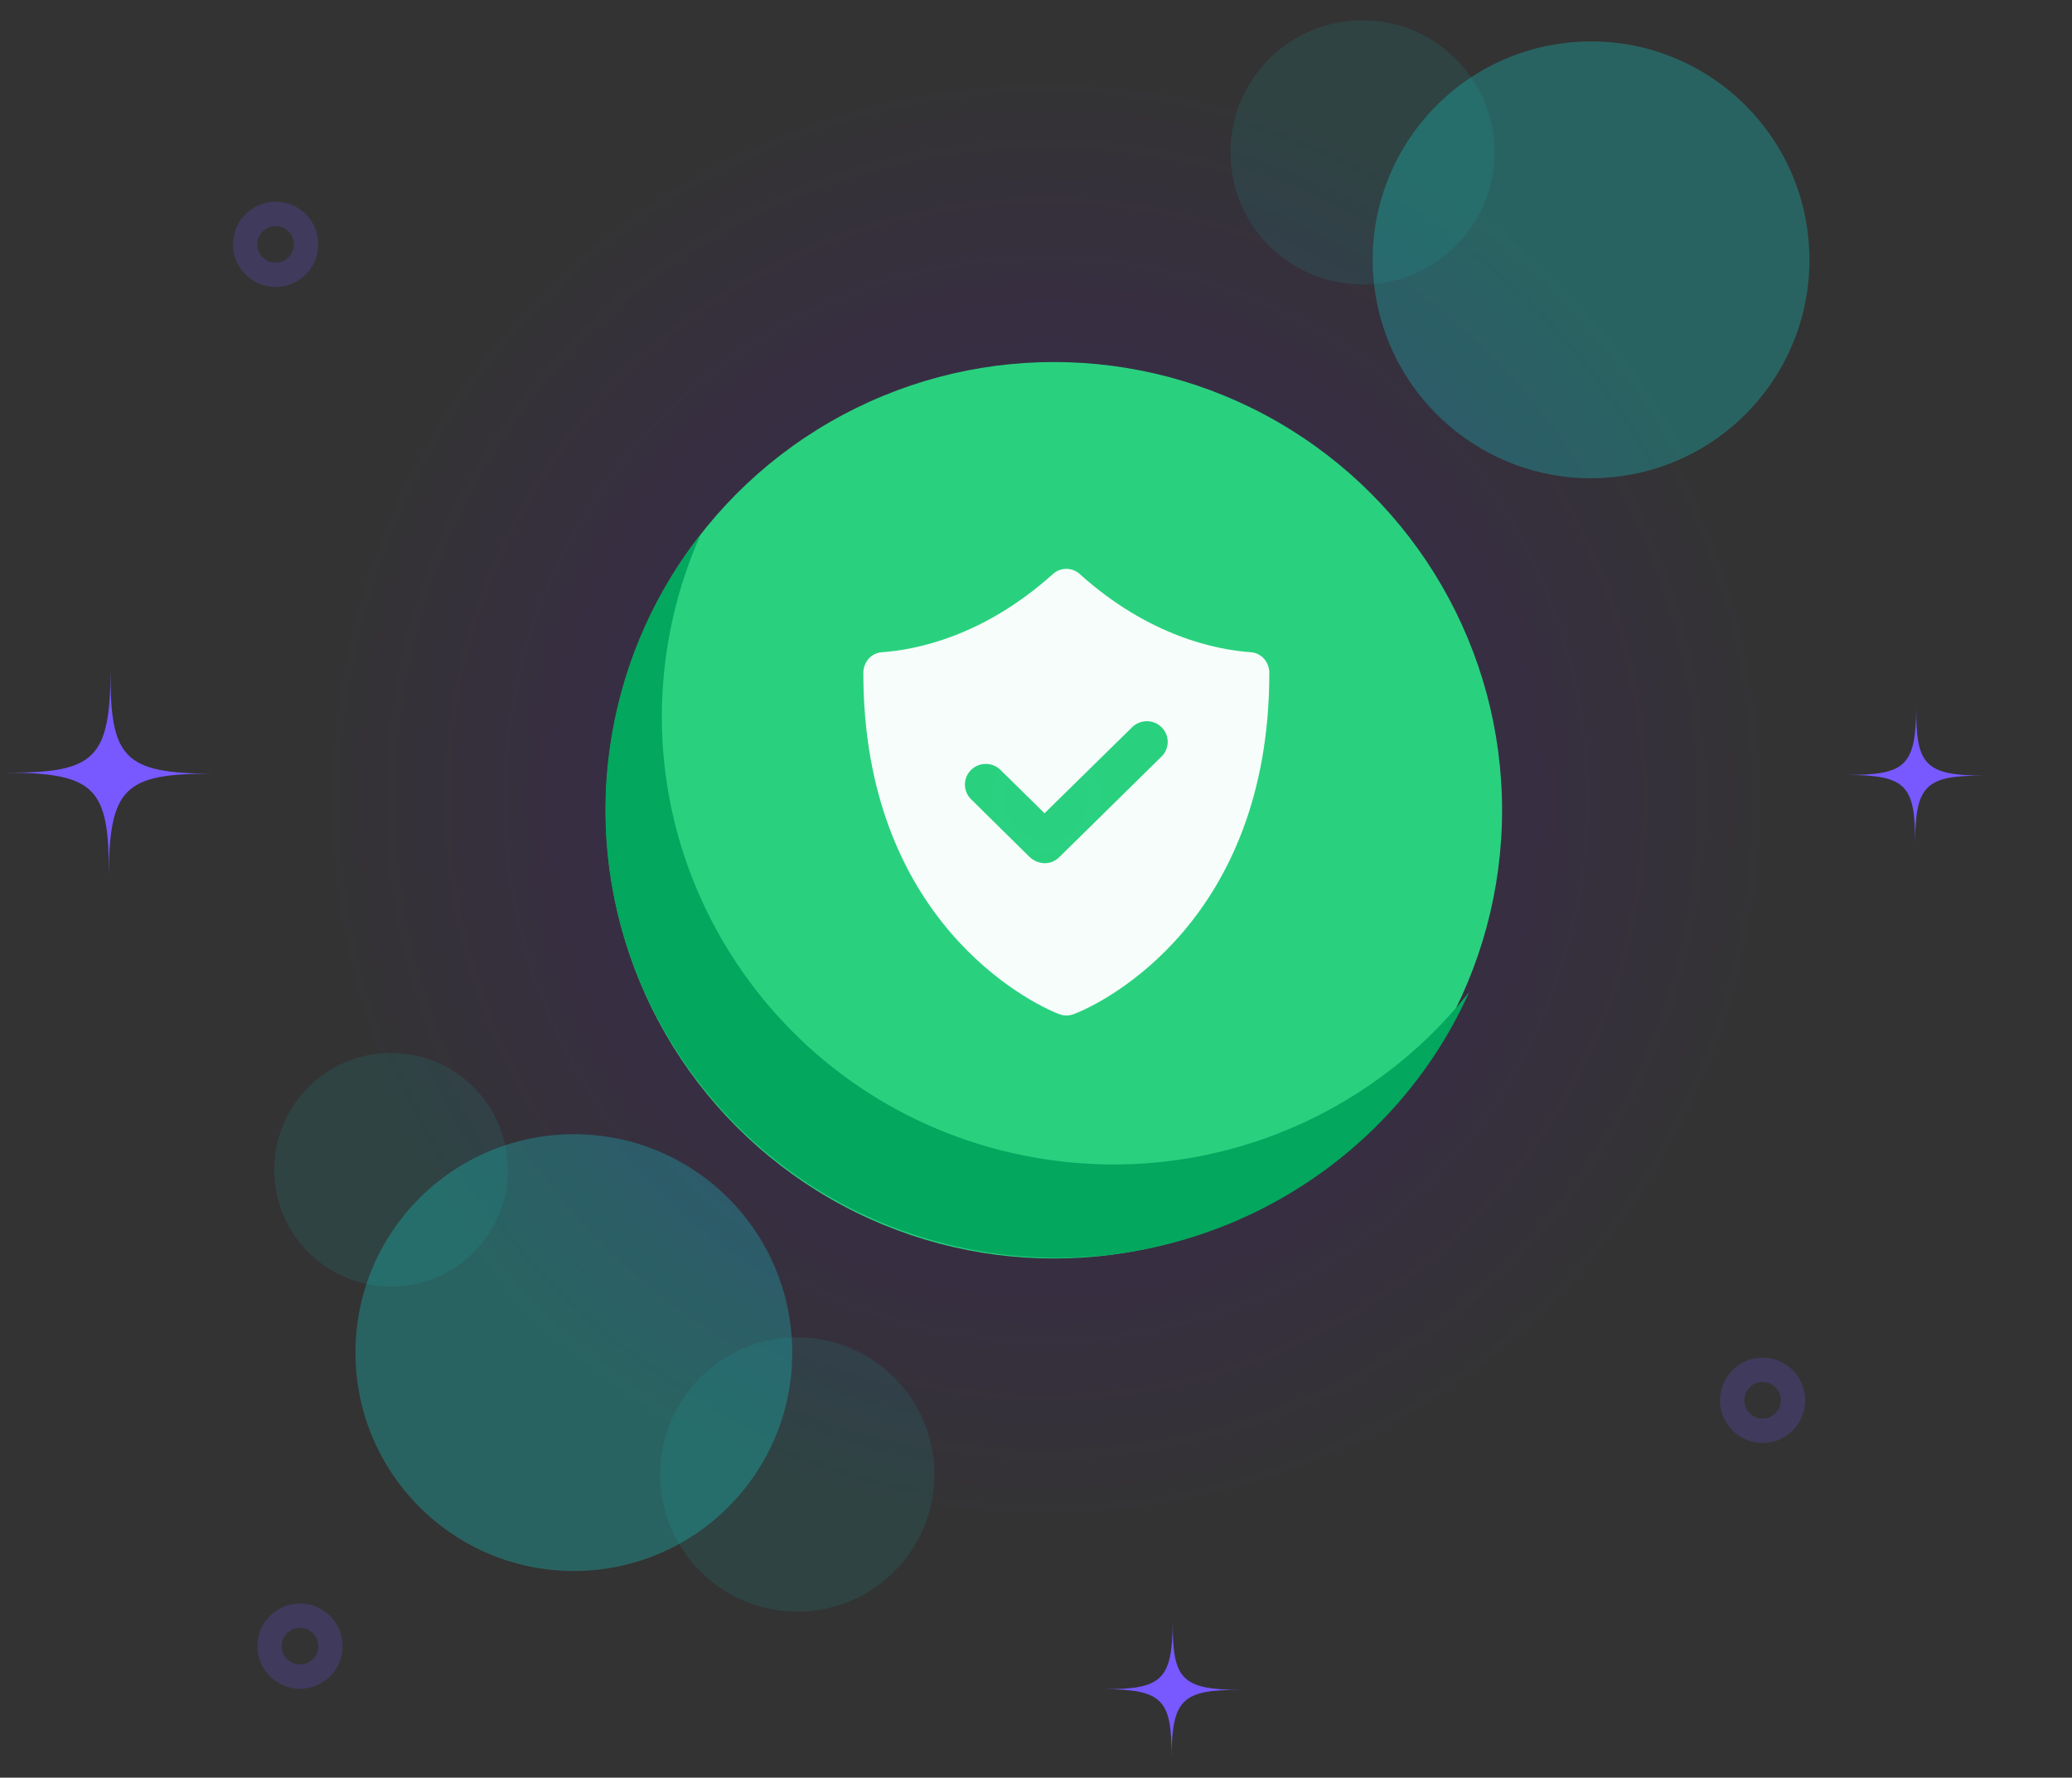 <svg xmlns="http://www.w3.org/2000/svg" width="204" height="175" viewBox="0 0 204 175">
    <rect x="0" y="0" width="204" height="175" fill="#333333" stroke="none"/>
    <defs>
        <radialGradient id="2a028defea" cx="50%" cy="50%" r="50%" fx="50%" fy="50%">
            <stop offset="0%" stop-color="#6001D2"/>
            <stop offset="100%" stop-color="#6001D2" stop-opacity="0"/>
        </radialGradient>
    </defs>
    <g fill="none" fill-rule="evenodd">
        <g>
            <g transform="translate(-662 -337) translate(662 337)">
                <path d="M0 6.653H204V174.653H0z"/>
                <path fill="#7759FF" d="M183.894 71.52c4.038 4.115 5.398 4.123 9.512.054-4.114 4.07-4.126 5.435-.09 9.546-4.036-4.11-5.398-4.122-9.51-.05 4.112-4.073 4.126-5.435.088-9.55z" transform="rotate(45 188.606 76.32)"/>
                <ellipse cx="29.537" cy="162.051" stroke="#7759FF" stroke-width="2.4" opacity=".2" rx="3" ry="2.998" transform="scale(-1 1) rotate(-37 0 250.329)"/>
                <ellipse cx="173.537" cy="137.851" stroke="#7759FF" stroke-width="2.4" opacity=".2" rx="3" ry="2.998" transform="scale(-1 1) rotate(-37 0 656.5)"/>
                <circle cx="156.65" cy="25.579" r="21.5" fill="#11D3CD" opacity=".3" transform="rotate(-95 156.65 25.579)"/>
                <circle cx="134.142" cy="15" r="13" fill="#11D3CD" opacity=".1" transform="rotate(-95 134.142 15)"/>
                <circle cx="27.138" cy="24.052" r="3" stroke="#7759FF" stroke-width="2.4" opacity=".2" transform="scale(-1 1) rotate(-37 0 105.16)"/>
                <path fill="#7759FF" d="M3.731 68.914c6.058 6.172 8.098 6.185 14.269.082-6.171 6.103-6.19 8.152-.134 14.318-6.055-6.166-8.098-6.183-14.266-.076 6.168-6.108 6.19-8.152.131-14.324z" transform="rotate(45 10.8 76.114)"/>
                <path fill="#7759FF" d="M110.694 161.52c4.038 4.115 5.398 4.123 9.512.054-4.114 4.07-4.126 5.435-.09 9.546-4.036-4.11-5.398-4.122-9.51-.05 4.112-4.073 4.126-5.435.088-9.55z" transform="rotate(45 115.406 166.32)"/>
                <circle cx="56.5" cy="133.153" r="21.5" fill="#11D3CD" opacity=".3" transform="matrix(-1 0 0 1 113 0)"/>
                <circle cx="38.5" cy="115.153" r="11.5" fill="#11D3CD" opacity=".1" transform="matrix(-1 0 0 1 77 0)"/>
                <circle cx="78.5" cy="145.153" r="13.5" fill="#11D3CD" opacity=".1"/>
                <circle cx="103" cy="78.653" r="72" fill="url(#2a028defea)" opacity=".26"/>
                <g opacity=".96" transform="translate(59 35)">
                    <circle cx="44.764" cy="44.764" r="44.124" fill="#29D781"/>
                    <path fill="#01AC5F" d="M52.565 10.678c18.093 8.09 29.102 27.805 25.51 48.329-4.23 24.169-27.108 40.307-51.1 36.045-7.351-1.306-13.954-4.376-19.456-8.701 3.214 1.435 6.65 2.504 10.267 3.147 23.991 4.261 46.869-11.877 51.1-36.046 2.918-16.677-3.804-32.82-16.133-42.626z" transform="rotate(90 43.136 53.206)"/>
                </g>
                <g fill="#FFF" opacity=".96">
                    <path d="M29.365 18.471L19.292 28.38c-.807.803-2.039.783-2.905 0l-5.783-5.703c-.802-.792-.802-2.082 0-2.88.801-.793 2.101-.793 2.904 0l4.333 4.264 8.621-8.468c.805-.795 2.103-.795 2.903 0 .805.797.805 2.085 0 2.88m8.782-10.266c-3.356-.233-10.006-1.549-16.846-7.7C20.927.167 20.458 0 19.987 0c-.471 0-.942.168-1.316.505C11.832 6.657 5.183 7.973 1.827 8.206.765 8.282 0 9.186 0 10.253c0 24.244 16.235 32.416 19.294 33.586.226.086.465.13.703.13.23 0 .461-.042.68-.122 3.06-1.132 19.295-9.254 19.295-33.598.002-1.064-.765-1.967-1.825-2.043" transform="translate(85 56)"/>
                </g>
            </g>
        </g>
    </g>
</svg>
